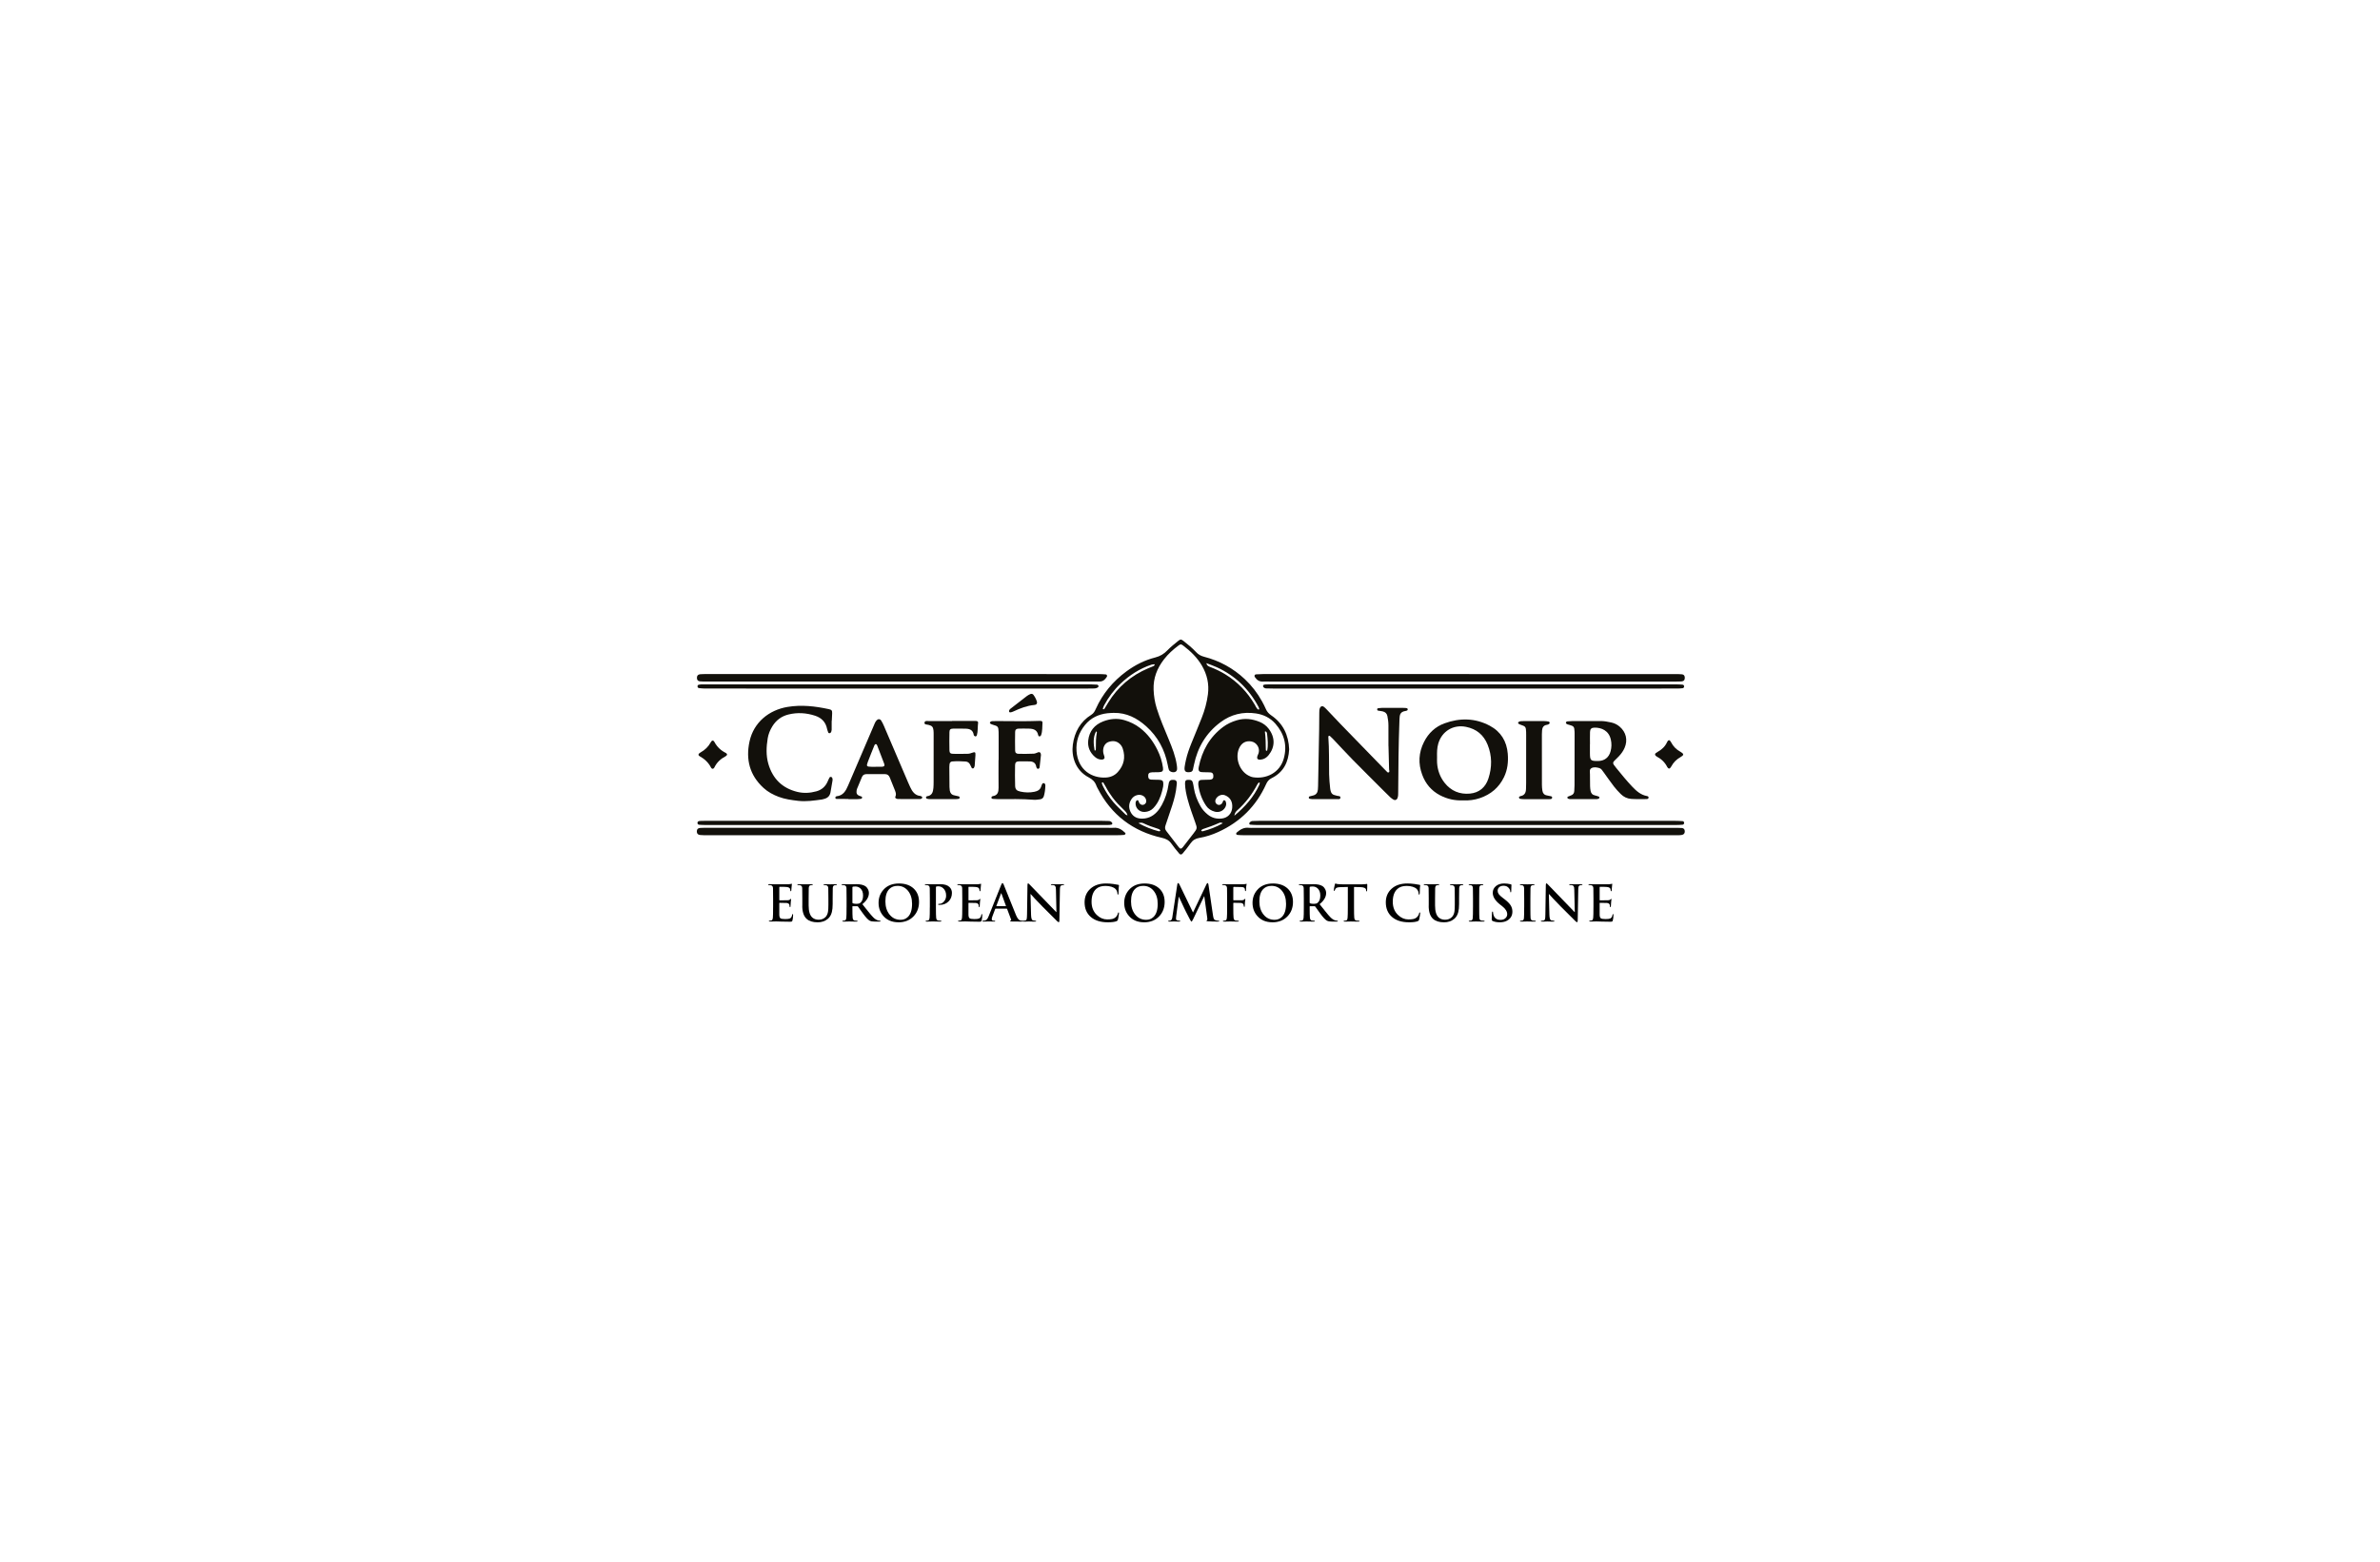 <svg width="291" height="191" viewBox="0 0 291 191" fill="none" xmlns="http://www.w3.org/2000/svg">
<g filter="url(#filter0_d_97_9621)">
<rect width="230.4" height="131" transform="translate(30.4 26)" fill="white"/>
<path d="M157.624 87.643C157.545 89.194 156.935 90.444 155.468 91.165C155.144 91.324 154.956 91.559 154.812 91.882C153.602 94.574 151.64 96.517 148.957 97.741C148.212 98.08 147.439 98.331 146.634 98.467C146.182 98.543 145.84 98.735 145.575 99.122C145.279 99.556 144.936 99.959 144.602 100.367C144.468 100.532 144.31 100.536 144.175 100.373C143.854 99.987 143.525 99.602 143.242 99.188C142.95 98.762 142.567 98.566 142.07 98.455C138.516 97.661 135.883 95.654 134.21 92.406C134.155 92.299 134.093 92.194 134.054 92.083C133.886 91.61 133.582 91.307 133.12 91.068C131.451 90.198 130.987 88.45 131.174 87.066C131.381 85.521 132.08 84.247 133.437 83.406C133.727 83.226 133.859 82.967 133.987 82.681C134.82 80.825 136.084 79.314 137.713 78.112C138.782 77.322 139.959 76.726 141.248 76.401C141.856 76.248 142.329 75.957 142.757 75.508C143.151 75.094 143.612 74.742 144.055 74.377C144.32 74.159 144.423 74.163 144.688 74.369C145.237 74.794 145.772 75.238 146.248 75.746C146.517 76.035 146.827 76.212 147.218 76.312C149.109 76.799 150.778 77.712 152.201 79.05C153.043 79.841 153.745 80.752 154.306 81.764C154.481 82.079 154.643 82.4 154.787 82.729C154.926 83.047 155.136 83.275 155.427 83.474C156.886 84.465 157.554 85.886 157.627 87.646L157.624 87.643ZM136.183 83.175C135.919 83.189 135.656 83.191 135.394 83.222C134.303 83.349 133.369 83.791 132.667 84.651C131.908 85.58 131.537 86.66 131.626 87.855C131.799 90.205 133.543 91.172 135.197 91.085C135.779 91.054 136.281 90.841 136.664 90.42C137.416 89.592 137.636 88.629 137.28 87.553C137.204 87.322 137.077 87.117 136.897 86.953C136.5 86.59 136.029 86.565 135.552 86.729C135.122 86.877 134.876 87.314 134.879 87.817C134.88 88.06 134.953 88.285 135.032 88.513C135.107 88.73 134.982 88.878 134.745 88.889C134.416 88.905 134.13 88.781 133.889 88.574C133.264 88.039 132.962 87.345 133.057 86.534C133.186 85.413 133.82 84.636 134.865 84.226C135.708 83.895 136.58 83.803 137.468 84.061C138.165 84.264 138.807 84.572 139.385 85.017C140.314 85.734 140.994 86.652 141.511 87.694C141.853 88.384 142.093 89.112 142.197 89.879C142.25 90.272 142.139 90.403 141.736 90.426C141.449 90.441 141.162 90.427 140.875 90.441C140.479 90.46 140.359 90.597 140.392 90.976C140.411 91.209 140.513 91.316 140.753 91.337C140.92 91.351 141.089 91.347 141.256 91.351C141.424 91.354 141.591 91.348 141.759 91.361C142.15 91.39 142.247 91.506 142.239 91.913C142.238 92.008 142.233 92.106 142.215 92.198C142.066 92.929 141.855 93.64 141.449 94.275C141.321 94.475 141.17 94.667 141.004 94.836C140.725 95.119 140.369 95.265 139.975 95.289C139.317 95.329 138.805 94.82 138.845 94.184C138.857 94.011 138.964 93.846 139.065 93.853C139.228 93.863 139.212 94.014 139.261 94.112C139.282 94.154 139.302 94.199 139.331 94.236C139.465 94.406 139.654 94.468 139.838 94.405C140.052 94.332 140.182 94.129 140.149 93.9C140.11 93.618 139.962 93.414 139.704 93.29C139.272 93.08 138.686 93.24 138.372 93.684C138.027 94.171 137.967 94.713 138.215 95.251C138.453 95.764 138.876 96.059 139.455 96.1C140.249 96.155 140.91 95.867 141.448 95.296C141.694 95.034 141.893 94.734 142.064 94.416C142.491 93.628 142.756 92.786 142.881 91.901C142.952 91.407 143.143 91.34 143.554 91.371C143.775 91.387 143.894 91.523 143.892 91.752C143.892 91.848 143.872 91.942 143.864 92.038C143.795 92.879 143.585 93.69 143.327 94.49C143.063 95.31 142.787 96.127 142.504 96.941C142.418 97.189 142.432 97.404 142.595 97.614C143.109 98.277 143.613 98.946 144.131 99.605C144.313 99.836 144.443 99.828 144.644 99.574C145.076 99.031 145.5 98.48 145.921 97.928C146.394 97.307 146.399 97.302 146.137 96.562C145.809 95.637 145.469 94.715 145.216 93.766C145.048 93.141 144.913 92.508 144.892 91.858C144.879 91.449 144.993 91.341 145.392 91.365C145.682 91.383 145.779 91.449 145.851 91.725C145.906 91.934 145.94 92.146 145.973 92.359C146.099 93.15 146.384 93.883 146.775 94.577C147.001 94.98 147.308 95.315 147.662 95.605C148.171 96.02 148.764 96.172 149.41 96.091C150.109 96.003 150.593 95.498 150.658 94.811C150.731 94.035 150.419 93.512 149.782 93.252C149.299 93.055 148.757 93.397 148.618 93.808C148.545 94.025 148.625 94.251 148.819 94.368C149.012 94.484 149.247 94.443 149.398 94.259C149.441 94.205 149.472 94.136 149.499 94.071C149.544 93.964 149.567 93.818 149.727 93.868C149.854 93.908 149.881 94.044 149.908 94.16C149.958 94.384 149.896 94.587 149.778 94.777C149.52 95.192 149.023 95.388 148.526 95.254C148.097 95.139 147.731 94.913 147.477 94.542C146.956 93.776 146.648 92.927 146.518 92.011C146.508 91.941 146.51 91.868 146.513 91.796C146.522 91.518 146.622 91.392 146.894 91.373C147.228 91.349 147.564 91.364 147.9 91.345C148.273 91.326 148.397 91.161 148.349 90.779C148.325 90.591 148.222 90.476 148.025 90.457C147.835 90.438 147.642 90.444 147.45 90.437C147.259 90.431 147.067 90.434 146.877 90.415C146.651 90.391 146.539 90.255 146.542 90.03C146.542 89.958 146.549 89.886 146.563 89.816C146.963 87.815 147.895 86.135 149.548 84.897C150.051 84.522 150.614 84.261 151.219 84.082C152.182 83.795 153.111 83.903 154.025 84.282C154.456 84.461 154.819 84.731 155.102 85.096C155.937 86.173 155.903 87.348 155.123 88.331C154.878 88.639 154.564 88.851 154.156 88.892C153.753 88.933 153.624 88.771 153.764 88.399C153.807 88.288 153.864 88.18 153.895 88.066C154.063 87.443 153.632 86.779 152.994 86.669C152.322 86.553 151.79 86.853 151.502 87.51C150.995 88.659 151.514 90.22 152.617 90.824C152.803 90.926 153.011 91.016 153.218 91.048C154.805 91.292 156.475 90.522 156.965 88.763C157.41 87.163 157.028 85.728 155.933 84.489C155.303 83.778 154.488 83.382 153.563 83.244C151.973 83.008 150.514 83.357 149.222 84.324C147.476 85.631 146.431 87.381 145.989 89.506C145.945 89.717 145.906 89.929 145.852 90.137C145.804 90.323 145.665 90.399 145.482 90.42C144.95 90.482 144.774 90.312 144.845 89.774C144.883 89.489 144.943 89.208 145.005 88.927C145.157 88.247 145.389 87.593 145.648 86.948C146.078 85.882 146.524 84.821 146.945 83.753C147.305 82.837 147.563 81.894 147.691 80.912C147.856 79.65 147.59 78.486 146.956 77.398C146.38 76.407 145.569 75.632 144.667 74.946C144.413 74.755 144.341 74.755 144.092 74.939C143.436 75.428 142.829 75.973 142.328 76.619C141.48 77.71 140.994 78.927 141.049 80.342C141.08 81.115 141.197 81.866 141.425 82.601C141.831 83.906 142.381 85.157 142.899 86.42C143.318 87.439 143.73 88.463 143.886 89.564C143.91 89.729 143.929 89.896 143.922 90.062C143.917 90.15 143.872 90.255 143.812 90.316C143.58 90.548 143.009 90.421 142.911 90.116C142.852 89.934 142.816 89.744 142.781 89.557C142.421 87.684 141.562 86.083 140.138 84.812C139.019 83.81 137.74 83.149 136.184 83.177L136.183 83.175ZM147.504 77.095C147.572 77.449 147.835 77.509 148.071 77.603C148.673 77.841 149.254 78.118 149.806 78.457C151.326 79.388 152.521 80.635 153.418 82.17C153.538 82.374 153.618 82.608 153.818 82.757C153.846 82.778 153.902 82.766 153.943 82.759C153.954 82.757 153.971 82.715 153.966 82.698C153.938 82.608 153.914 82.514 153.87 82.432C152.707 80.249 151.02 78.617 148.763 77.589C148.353 77.403 147.924 77.258 147.504 77.095ZM134.927 82.746C134.965 82.722 135.018 82.707 135.041 82.671C135.193 82.429 135.338 82.181 135.487 81.936C136.667 79.993 138.319 78.599 140.407 77.713C140.604 77.629 140.808 77.557 141.004 77.471C141.067 77.444 141.12 77.392 141.173 77.344C141.186 77.333 141.183 77.295 141.174 77.275C141.166 77.256 141.139 77.228 141.124 77.23C141.008 77.244 140.887 77.249 140.777 77.285C139.347 77.761 138.11 78.562 137.021 79.59C136.198 80.366 135.525 81.265 134.996 82.264C134.93 82.388 134.89 82.528 134.842 82.661C134.837 82.677 134.853 82.707 134.868 82.721C134.882 82.735 134.907 82.736 134.928 82.743L134.927 82.746ZM137.86 95.703C137.794 95.394 137.588 95.203 137.387 95.009C136.905 94.544 136.435 94.071 136.035 93.529C135.722 93.105 135.435 92.667 135.193 92.198C135.106 92.029 135.006 91.866 134.903 91.707C134.884 91.677 134.814 91.661 134.777 91.672C134.748 91.682 134.707 91.749 134.717 91.776C134.761 91.911 134.808 92.046 134.873 92.173C135.22 92.858 135.631 93.505 136.129 94.087C136.532 94.557 136.99 94.981 137.432 95.418C137.546 95.53 137.644 95.675 137.863 95.702L137.86 95.703ZM150.923 95.754C152.252 94.636 153.298 93.455 153.976 91.976C154.005 91.913 154.019 91.842 154.035 91.773C154.039 91.755 154.025 91.716 154.014 91.713C153.974 91.703 153.912 91.687 153.894 91.707C153.829 91.775 153.77 91.851 153.726 91.934C153.098 93.124 152.3 94.181 151.295 95.079C151.135 95.222 150.982 95.374 150.924 95.754H150.923ZM149.513 96.671C149.301 96.567 149.177 96.583 149.071 96.63C148.416 96.924 147.745 97.169 147.062 97.39C146.998 97.411 146.945 97.469 146.893 97.516C146.879 97.527 146.877 97.561 146.882 97.582C146.886 97.601 146.903 97.628 146.92 97.632C146.963 97.645 147.014 97.663 147.056 97.653C147.888 97.438 148.688 97.141 149.513 96.671ZM139.192 96.661C140.048 97.123 140.839 97.435 141.672 97.651C141.714 97.662 141.766 97.649 141.811 97.639C141.831 97.635 141.852 97.613 141.86 97.593C141.869 97.573 141.869 97.541 141.857 97.524C141.788 97.416 141.673 97.375 141.56 97.34C140.967 97.155 140.382 96.95 139.82 96.68C139.669 96.609 139.51 96.558 139.193 96.661H139.192ZM154.706 85.433C154.687 85.451 154.654 85.468 154.656 85.48C154.763 86.214 154.754 86.953 154.77 87.693C154.771 87.762 154.795 87.835 154.934 87.798C155.075 87.128 155.001 86.442 154.927 85.758C154.913 85.628 154.875 85.469 154.705 85.433H154.706ZM134.066 85.457C134.042 85.461 134.004 85.457 133.999 85.471C133.623 86.208 133.706 86.98 133.833 87.756C133.835 87.771 133.876 87.795 133.885 87.79C133.918 87.77 133.965 87.746 133.973 87.714C133.99 87.646 133.987 87.573 133.989 87.501C133.992 86.859 133.982 86.217 134.113 85.583C134.121 85.545 134.085 85.499 134.069 85.455L134.066 85.457Z" fill="#12100B"/>
<path d="M169.762 87.219C169.762 86.381 169.759 85.543 169.762 84.705C169.763 84.32 169.71 83.942 169.635 83.566C169.572 83.244 169.367 83.066 169.063 82.994C168.879 82.951 168.686 82.937 168.499 82.901C168.42 82.887 168.385 82.824 168.383 82.745C168.382 82.656 168.447 82.614 168.516 82.604C168.656 82.583 168.8 82.568 168.942 82.566C169.828 82.564 170.714 82.566 171.598 82.566C171.694 82.566 171.789 82.569 171.885 82.579C171.978 82.589 172.088 82.599 172.115 82.709C172.154 82.875 172.018 82.9 171.905 82.931C171.813 82.956 171.716 82.963 171.625 82.992C171.344 83.079 171.185 83.279 171.147 83.562C171.118 83.775 171.112 83.991 171.105 84.205C170.994 87.075 170.976 89.948 170.956 92.819C170.954 93.081 170.969 93.347 170.871 93.599C170.795 93.799 170.594 93.899 170.409 93.8C170.264 93.723 170.125 93.624 170.004 93.512C169.741 93.268 169.49 93.01 169.235 92.757C167.95 91.471 166.655 90.191 165.381 88.894C164.56 88.058 163.769 87.192 162.962 86.341C162.847 86.22 162.725 86.105 162.599 85.995C162.572 85.971 162.502 85.968 162.469 85.987C162.437 86.005 162.41 86.066 162.413 86.105C162.53 87.634 162.483 89.166 162.51 90.698C162.52 91.274 162.58 91.844 162.638 92.416C162.652 92.557 162.685 92.701 162.732 92.834C162.8 93.023 162.93 93.161 163.13 93.217C163.245 93.25 163.363 93.272 163.476 93.312C163.635 93.368 163.921 93.293 163.889 93.568C163.865 93.772 163.62 93.721 163.462 93.723C162.457 93.728 161.453 93.726 160.447 93.723C160.353 93.723 160.256 93.709 160.164 93.688C160.097 93.672 160.028 93.637 160.023 93.548C160.019 93.471 160.053 93.409 160.127 93.386C160.265 93.347 160.405 93.313 160.543 93.281C160.922 93.192 161.101 92.936 161.136 92.564C161.15 92.422 161.157 92.278 161.16 92.135C161.205 89.814 161.25 87.493 161.292 85.173C161.303 84.502 161.3 83.832 161.307 83.162C161.31 82.948 161.305 82.731 161.407 82.53C161.488 82.371 161.682 82.305 161.83 82.409C161.945 82.49 162.052 82.589 162.15 82.692C162.744 83.314 163.33 83.946 163.929 84.566C165.678 86.37 167.431 88.169 169.183 89.972C169.283 90.074 169.382 90.18 169.486 90.279C169.57 90.359 169.653 90.501 169.77 90.46C169.959 90.394 169.845 90.218 169.842 90.088C169.819 89.131 169.794 88.175 169.769 87.217C169.765 87.217 169.762 87.217 169.758 87.217L169.762 87.219Z" fill="#12100B"/>
<path d="M178.438 98.138C169.675 98.138 160.914 98.138 152.151 98.138C151.865 98.138 151.578 98.125 151.292 98.102C151.236 98.098 151.153 98.031 151.14 97.978C151.127 97.928 151.171 97.839 151.218 97.8C151.644 97.431 152.106 97.152 152.709 97.231C152.897 97.255 153.092 97.235 153.283 97.235C170.424 97.235 187.565 97.235 204.707 97.235C205.019 97.235 205.33 97.235 205.64 97.256C205.863 97.27 205.982 97.412 205.997 97.629C206.014 97.878 205.896 98.052 205.656 98.098C205.517 98.125 205.372 98.133 205.228 98.138C204.989 98.145 204.75 98.14 204.51 98.14C195.819 98.14 187.13 98.14 178.439 98.14L178.438 98.138Z" fill="#12100B"/>
<path d="M179.648 78.431C188.032 78.431 196.414 78.431 204.798 78.431C205.085 78.431 205.373 78.434 205.659 78.461C205.88 78.482 205.988 78.628 205.999 78.854C206.012 79.12 205.898 79.294 205.661 79.32C205.425 79.347 205.184 79.347 204.945 79.347C201.855 79.348 198.765 79.347 195.675 79.347C182.19 79.347 168.706 79.347 155.22 79.347C154.957 79.347 154.692 79.33 154.43 79.348C153.966 79.38 153.661 79.145 153.423 78.783C153.335 78.647 153.402 78.478 153.569 78.464C153.854 78.441 154.142 78.43 154.429 78.43C162.692 78.428 170.956 78.43 179.219 78.43C179.362 78.43 179.506 78.43 179.649 78.43L179.648 78.431Z" fill="#12100B"/>
<path d="M111.539 98.138C103.185 98.138 94.83 98.138 86.476 98.138C86.189 98.138 85.9 98.139 85.616 98.112C85.322 98.084 85.185 97.909 85.2 97.633C85.215 97.391 85.344 97.262 85.621 97.245C85.883 97.229 86.148 97.232 86.411 97.232C96.681 97.232 106.95 97.232 117.219 97.232C123.323 97.232 129.428 97.232 135.532 97.232C135.747 97.232 135.964 97.25 136.178 97.229C136.762 97.172 137.182 97.472 137.574 97.842C137.603 97.87 137.631 97.945 137.614 97.967C137.578 98.022 137.517 98.093 137.461 98.097C137.175 98.121 136.889 98.136 136.602 98.136C129.899 98.138 123.197 98.138 116.494 98.138C114.842 98.138 113.191 98.138 111.539 98.138Z" fill="#12100B"/>
<path d="M110.373 78.429C118.37 78.429 126.365 78.429 134.362 78.431C134.647 78.431 134.935 78.45 135.219 78.474C135.336 78.484 135.401 78.657 135.337 78.757C135.122 79.094 134.862 79.357 134.419 79.342C134.228 79.335 134.036 79.344 133.845 79.344C118.021 79.344 102.195 79.344 86.371 79.344C86.107 79.344 85.844 79.344 85.582 79.322C85.329 79.299 85.21 79.142 85.212 78.883C85.212 78.632 85.336 78.478 85.596 78.453C85.858 78.428 86.121 78.429 86.385 78.429C90.693 78.429 95.004 78.429 99.312 78.429C102.999 78.429 106.687 78.429 110.373 78.429Z" fill="#12100B"/>
<path d="M178.9 93.875C177.889 93.92 176.942 93.709 176.054 93.242C175.009 92.691 174.301 91.842 173.895 90.749C173.385 89.379 173.45 88.03 174.118 86.718C174.663 85.646 175.489 84.869 176.61 84.458C178.495 83.768 180.375 83.797 182.166 84.755C183.508 85.473 184.228 86.65 184.352 88.168C184.433 89.158 184.333 90.121 183.89 91.038C183.269 92.319 182.273 93.147 180.941 93.601C180.277 93.826 179.591 93.91 178.9 93.877V93.875ZM175.707 88.564C175.707 88.803 175.695 89.043 175.71 89.281C175.769 90.189 176.068 91.015 176.63 91.729C177.417 92.729 178.487 93.163 179.728 93.047C180.853 92.943 181.63 92.287 181.983 91.21C182.438 89.826 182.441 88.433 181.889 87.066C181.403 85.865 180.522 85.138 179.246 84.883C177.694 84.573 176.303 85.411 175.857 86.929C175.699 87.467 175.696 88.015 175.706 88.565L175.707 88.564Z" fill="#12100B"/>
<path d="M194.007 84.176C194.558 84.176 195.109 84.181 195.659 84.174C196.118 84.167 196.566 84.25 197.009 84.349C197.387 84.433 197.732 84.6 198.03 84.854C198.822 85.529 199.05 86.493 198.639 87.451C198.477 87.83 198.24 88.159 197.961 88.459C197.88 88.546 197.795 88.632 197.709 88.715C197.122 89.288 197.07 89.245 197.626 89.924C198.263 90.701 198.891 91.487 199.588 92.215C200.093 92.741 200.624 93.212 201.373 93.345C201.47 93.362 201.572 93.418 201.572 93.521C201.572 93.668 201.445 93.717 201.321 93.717C200.699 93.717 200.075 93.738 199.455 93.697C198.968 93.665 198.525 93.461 198.175 93.107C197.89 92.819 197.605 92.524 197.359 92.203C196.907 91.615 196.484 91.005 196.049 90.404C195.908 90.209 195.784 89.987 195.538 89.921C195.213 89.833 194.856 89.764 194.562 89.949C194.309 90.108 194.409 90.429 194.404 90.685C194.397 91.164 194.405 91.643 194.417 92.122C194.421 92.312 194.443 92.505 194.475 92.692C194.528 93.003 194.699 93.209 195.027 93.272C195.189 93.303 195.347 93.362 195.503 93.421C195.534 93.433 195.561 93.499 195.558 93.538C195.555 93.579 195.524 93.638 195.49 93.652C195.404 93.687 195.31 93.724 195.218 93.724C194.141 93.728 193.064 93.728 191.987 93.724C191.895 93.724 191.801 93.692 191.714 93.658C191.68 93.644 191.646 93.587 191.642 93.547C191.638 93.507 191.659 93.44 191.688 93.425C191.816 93.365 191.952 93.316 192.087 93.269C192.346 93.18 192.468 92.993 192.484 92.73C192.499 92.49 192.515 92.251 192.516 92.013C192.52 89.905 192.522 87.799 192.525 85.691C192.525 85.619 192.525 85.547 192.52 85.475C192.491 84.866 192.437 84.799 191.856 84.636C191.764 84.611 191.666 84.594 191.584 84.55C191.528 84.521 191.459 84.449 191.459 84.395C191.459 84.294 191.542 84.225 191.643 84.214C191.833 84.194 192.023 84.181 192.215 84.18C192.813 84.176 193.412 84.178 194.01 84.178L194.007 84.176ZM194.407 87.013C194.407 87.013 194.402 87.013 194.399 87.013C194.399 87.371 194.397 87.73 194.399 88.087C194.404 88.996 194.476 89.065 195.373 89.062C196.174 89.059 196.724 88.636 196.928 87.861C197.052 87.392 197.064 86.93 196.956 86.445C196.707 85.329 195.801 84.964 194.947 84.98C194.583 84.987 194.423 85.14 194.41 85.508C194.392 86.009 194.406 86.51 194.406 87.013H194.407Z" fill="#12100B"/>
<path d="M101.688 84.148C101.688 84.507 101.692 84.866 101.687 85.225C101.684 85.368 101.646 85.508 101.543 85.619C101.491 85.674 101.312 85.675 101.285 85.606C101.225 85.452 101.159 85.295 101.126 85.135C100.96 84.3 100.45 83.782 99.657 83.522C98.587 83.173 97.502 83.102 96.403 83.373C95.547 83.584 94.895 84.073 94.432 84.824C94.152 85.278 93.95 85.77 93.866 86.289C93.696 87.334 93.648 88.389 93.949 89.422C94.477 91.228 95.646 92.386 97.481 92.836C98.262 93.027 99.052 92.982 99.824 92.767C100.459 92.591 100.918 92.194 101.187 91.585C101.264 91.411 101.339 91.233 101.433 91.069C101.46 91.022 101.564 90.988 101.62 91.001C101.678 91.014 101.743 91.084 101.764 91.143C101.795 91.231 101.81 91.333 101.796 91.423C101.718 91.919 101.632 92.415 101.54 92.909C101.461 93.329 101.198 93.582 100.792 93.692C100.699 93.717 100.608 93.751 100.515 93.764C99.543 93.896 98.578 94.048 97.588 93.933C96.776 93.838 95.974 93.73 95.205 93.441C94.526 93.186 93.897 92.846 93.359 92.356C91.657 90.804 91.165 88.863 91.644 86.668C92.154 84.326 94.031 82.824 96.293 82.447C98.003 82.162 99.68 82.359 101.35 82.721C101.687 82.794 101.753 82.887 101.747 83.213C101.741 83.524 101.719 83.835 101.703 84.145C101.699 84.145 101.695 84.145 101.691 84.145L101.688 84.148Z" fill="#12100B"/>
<path d="M122.104 88.944C122.104 87.962 122.104 86.981 122.104 86.001C122.104 85.833 122.105 85.666 122.098 85.498C122.071 84.855 122.032 84.807 121.388 84.624C121.118 84.548 120.994 84.451 121.041 84.352C121.114 84.193 121.266 84.19 121.407 84.183C121.622 84.173 121.838 84.177 122.053 84.177C123.727 84.175 125.401 84.227 127.076 84.155C127.146 84.152 127.219 84.155 127.29 84.163C127.4 84.179 127.471 84.265 127.464 84.359C127.425 84.881 127.477 85.415 127.286 85.919C127.264 85.975 127.193 86.026 127.133 86.049C127.06 86.076 127 86.028 126.963 85.957C126.952 85.936 126.939 85.915 126.935 85.892C126.821 85.269 126.373 85.112 125.825 85.104C125.394 85.097 124.964 85.087 124.534 85.101C124.261 85.111 124.124 85.232 124.119 85.498C124.103 86.263 124.103 87.029 124.119 87.793C124.124 88.055 124.264 88.179 124.541 88.183C125.162 88.193 125.784 88.191 126.405 88.164C126.589 88.155 126.766 88.046 126.948 87.989C127.104 87.94 127.233 88.026 127.259 88.188C127.266 88.234 127.281 88.283 127.276 88.33C127.224 88.828 127.17 89.327 127.112 89.825C127.1 89.928 127.024 90.01 126.926 90.017C126.825 90.024 126.763 89.935 126.725 89.842C126.717 89.82 126.705 89.797 126.703 89.775C126.629 89.273 126.305 89.106 125.839 89.11C125.432 89.114 125.026 89.09 124.62 89.103C124.258 89.114 124.12 89.228 124.113 89.569C124.096 90.406 124.091 91.245 124.119 92.081C124.134 92.544 124.31 92.701 124.769 92.802C125.337 92.927 125.9 92.942 126.477 92.825C126.891 92.74 127.191 92.568 127.315 92.149C127.329 92.102 127.345 92.057 127.363 92.013C127.418 91.883 127.467 91.722 127.653 91.775C127.78 91.812 127.818 91.953 127.815 92.071C127.804 92.502 127.752 92.929 127.635 93.344C127.57 93.571 127.411 93.715 127.176 93.744C126.915 93.776 126.65 93.823 126.391 93.802C124.934 93.686 123.475 93.72 122.016 93.723C121.802 93.723 121.587 93.71 121.373 93.692C121.304 93.686 121.236 93.644 121.224 93.561C121.211 93.485 121.235 93.423 121.31 93.388C121.331 93.378 121.352 93.361 121.374 93.358C121.994 93.272 122.099 92.847 122.094 92.315C122.081 91.19 122.09 90.066 122.09 88.941C122.095 88.941 122.099 88.941 122.105 88.941L122.104 88.944Z" fill="#12100B"/>
<path d="M103.738 93.703C103.259 93.703 102.782 93.706 102.303 93.701C102.196 93.701 102.121 93.619 102.135 93.515C102.142 93.461 102.22 93.379 102.27 93.374C103.097 93.301 103.419 92.708 103.704 92.04C104.733 89.617 105.778 87.199 106.816 84.779C106.92 84.537 107.002 84.284 107.185 84.086C107.352 83.903 107.6 83.9 107.735 84.107C107.865 84.307 107.972 84.524 108.065 84.742C108.972 86.854 109.873 88.968 110.777 91.082C110.946 91.477 111.111 91.877 111.295 92.266C111.548 92.801 111.867 93.274 112.534 93.336C112.579 93.34 112.624 93.365 112.668 93.385C112.741 93.419 112.775 93.481 112.755 93.555C112.744 93.596 112.71 93.644 112.674 93.662C112.61 93.692 112.538 93.716 112.469 93.717C111.584 93.717 110.698 93.715 109.812 93.709C109.742 93.709 109.669 93.689 109.604 93.662C109.512 93.624 109.419 93.544 109.467 93.446C109.636 93.095 109.48 92.794 109.356 92.484C109.169 92.018 108.98 91.552 108.794 91.084C108.686 90.811 108.496 90.662 108.193 90.663C107.451 90.666 106.709 90.663 105.967 90.663C105.706 90.663 105.499 90.755 105.392 91.01C105.189 91.495 104.984 91.981 104.787 92.468C104.752 92.556 104.739 92.654 104.729 92.749C104.698 93.046 104.778 93.187 105.056 93.311C105.142 93.349 105.239 93.364 105.326 93.402C105.398 93.433 105.432 93.501 105.399 93.577C105.382 93.618 105.346 93.672 105.312 93.678C105.147 93.703 104.981 93.723 104.815 93.726C104.456 93.733 104.097 93.727 103.738 93.727C103.738 93.72 103.738 93.712 103.738 93.705V93.703ZM107.059 89.769C107.059 89.769 107.059 89.766 107.059 89.763C107.321 89.763 107.582 89.772 107.844 89.761C108.113 89.749 108.2 89.64 108.11 89.397C107.838 88.662 107.551 87.933 107.268 87.201C107.234 87.113 107.197 87.005 107.089 86.999C106.981 86.992 106.933 87.094 106.897 87.181C106.633 87.843 106.36 88.502 106.109 89.169C105.908 89.704 105.955 89.759 106.56 89.769C106.726 89.772 106.892 89.769 107.058 89.769H107.059Z" fill="#12100B"/>
<path d="M116.399 84.16C117.333 84.16 118.267 84.16 119.2 84.16C119.272 84.16 119.344 84.16 119.414 84.173C119.521 84.191 119.603 84.277 119.592 84.367C119.528 84.888 119.58 85.42 119.438 85.931C119.423 85.986 119.341 86.05 119.283 86.055C119.227 86.062 119.156 86.009 119.106 85.967C119.073 85.939 119.058 85.884 119.051 85.837C118.966 85.312 118.607 85.127 118.13 85.112C117.603 85.097 117.077 85.091 116.55 85.101C116.214 85.108 116.092 85.21 116.087 85.52C116.071 86.262 116.071 87.004 116.087 87.746C116.094 88.069 116.206 88.177 116.533 88.184C117.156 88.197 117.778 88.19 118.4 88.176C118.538 88.173 118.678 88.115 118.811 88.069C119.224 87.924 119.286 87.958 119.266 88.359C119.244 88.79 119.213 89.219 119.173 89.647C119.165 89.738 119.111 89.826 119.071 89.911C119.035 89.983 118.858 89.99 118.819 89.918C118.74 89.77 118.676 89.615 118.596 89.469C118.485 89.269 118.312 89.143 118.079 89.126C117.53 89.084 116.98 89.069 116.43 89.117C116.242 89.132 116.128 89.252 116.099 89.439C116.083 89.557 116.073 89.677 116.074 89.797C116.078 90.611 116.083 91.426 116.092 92.24C116.094 92.383 116.107 92.527 116.129 92.668C116.181 92.981 116.347 93.192 116.674 93.257C116.861 93.294 117.047 93.338 117.233 93.386C117.309 93.406 117.341 93.472 117.337 93.549C117.333 93.635 117.267 93.679 117.198 93.689C117.057 93.71 116.913 93.725 116.771 93.725C115.766 93.728 114.76 93.728 113.754 93.724C113.611 93.724 113.466 93.707 113.33 93.673C113.279 93.661 113.235 93.576 113.211 93.516C113.202 93.49 113.252 93.438 113.28 93.403C113.295 93.386 113.32 93.372 113.342 93.369C113.959 93.3 114.086 92.851 114.128 92.344C114.148 92.106 114.151 91.865 114.152 91.626C114.155 89.709 114.155 87.793 114.155 85.878C114.155 85.686 114.156 85.494 114.135 85.303C114.089 84.904 113.955 84.756 113.58 84.656C113.558 84.65 113.532 84.65 113.51 84.643C113.324 84.582 112.993 84.642 113.041 84.353C113.082 84.105 113.396 84.178 113.6 84.177C114.534 84.17 115.467 84.174 116.402 84.174C116.402 84.168 116.402 84.163 116.402 84.159L116.399 84.16Z" fill="#12100B"/>
<path d="M179.275 96.888C170.723 96.888 162.172 96.888 153.622 96.886C153.36 96.886 153.097 96.865 152.836 96.844C152.75 96.837 152.719 96.679 152.776 96.608C152.869 96.486 152.99 96.41 153.138 96.4C153.4 96.385 153.664 96.378 153.928 96.378C160.18 96.378 166.432 96.378 172.682 96.378C183.413 96.378 194.143 96.378 204.874 96.379C205.16 96.379 205.447 96.395 205.733 96.416C205.833 96.423 205.906 96.498 205.916 96.605C205.93 96.748 205.843 96.841 205.716 96.853C205.43 96.878 205.143 96.888 204.856 96.888C197.982 96.889 191.107 96.888 184.233 96.888C182.58 96.888 180.928 96.888 179.275 96.888Z" fill="#12100B"/>
<path d="M180.151 79.691C188.386 79.691 196.621 79.691 204.855 79.691C205.143 79.691 205.43 79.7 205.714 79.723C205.842 79.735 205.931 79.826 205.913 79.97C205.9 80.074 205.828 80.15 205.727 80.16C205.514 80.183 205.299 80.199 205.085 80.199C203.72 80.202 202.356 80.201 200.991 80.201C185.887 80.201 170.782 80.201 155.677 80.201C155.39 80.201 155.103 80.197 154.815 80.184C154.668 80.178 154.539 80.122 154.454 79.987C154.406 79.912 154.438 79.763 154.518 79.743C154.61 79.721 154.706 79.7 154.799 79.697C155.038 79.69 155.277 79.691 155.517 79.691C163.727 79.691 171.938 79.691 180.149 79.691H180.151Z" fill="#12100B"/>
<path d="M110.707 96.888C102.588 96.888 94.469 96.888 86.35 96.888C86.062 96.888 85.775 96.881 85.489 96.858C85.361 96.848 85.269 96.757 85.278 96.616C85.286 96.474 85.391 96.415 85.519 96.399C85.613 96.388 85.71 96.382 85.805 96.381C85.972 96.378 86.14 96.378 86.307 96.378C90.236 96.378 94.163 96.378 98.092 96.378C110.307 96.378 122.521 96.378 134.736 96.378C135.023 96.378 135.311 96.384 135.598 96.398C135.747 96.405 135.87 96.478 135.967 96.595C136.026 96.665 136.002 96.819 135.92 96.837C135.829 96.858 135.735 96.879 135.64 96.883C135.401 96.891 135.161 96.889 134.922 96.889C126.851 96.889 118.78 96.889 110.708 96.889L110.707 96.888Z" fill="#12100B"/>
<path d="M109.865 79.69C117.696 79.69 125.526 79.69 133.356 79.69C133.62 79.69 133.883 79.701 134.144 79.722C134.2 79.727 134.275 79.786 134.3 79.839C134.346 79.939 134.286 80.036 134.203 80.082C134.101 80.136 133.982 80.18 133.868 80.187C133.582 80.204 133.293 80.2 133.006 80.2C119.116 80.2 105.228 80.2 91.339 80.2C89.615 80.2 87.89 80.201 86.167 80.197C85.929 80.197 85.691 80.172 85.454 80.144C85.351 80.131 85.289 80.036 85.285 79.938C85.281 79.839 85.333 79.752 85.443 79.73C85.536 79.711 85.632 79.696 85.726 79.693C85.965 79.687 86.205 79.689 86.444 79.689C94.251 79.689 102.057 79.689 109.864 79.689L109.865 79.69Z" fill="#12100B"/>
<path d="M187.696 93.729C187.241 93.729 186.786 93.733 186.333 93.728C186.167 93.726 185.998 93.712 185.836 93.681C185.785 93.671 185.739 93.585 185.715 93.525C185.705 93.499 185.753 93.442 185.786 93.413C185.822 93.384 185.868 93.36 185.915 93.353C186.41 93.267 186.574 92.929 186.583 92.474C186.589 92.235 186.599 91.996 186.599 91.756C186.602 89.793 186.602 87.832 186.602 85.869C186.602 85.749 186.602 85.629 186.598 85.51C186.572 84.876 186.53 84.827 185.898 84.617C185.809 84.588 185.719 84.545 185.651 84.483C185.598 84.435 185.61 84.335 185.67 84.295C185.744 84.243 185.84 84.199 185.929 84.193C186.167 84.176 186.406 84.179 186.645 84.179C187.364 84.178 188.08 84.174 188.798 84.179C188.989 84.18 189.179 84.203 189.364 84.24C189.415 84.249 189.481 84.34 189.483 84.396C189.483 84.45 189.424 84.525 189.37 84.556C189.29 84.603 189.193 84.63 189.1 84.645C188.728 84.706 188.583 84.958 188.548 85.297C188.531 85.463 188.525 85.631 188.525 85.798C188.525 87.857 188.525 89.914 188.529 91.973C188.529 92.211 188.552 92.452 188.587 92.687C188.634 92.999 188.804 93.212 189.135 93.267C189.253 93.287 189.37 93.311 189.486 93.342C189.615 93.374 189.812 93.36 189.774 93.566C189.742 93.744 189.556 93.723 189.421 93.726C188.846 93.733 188.273 93.729 187.699 93.729V93.732L187.696 93.729Z" fill="#12100B"/>
<path d="M88.895 88.288C88.885 88.31 88.882 88.337 88.867 88.353C88.816 88.402 88.767 88.458 88.706 88.49C88.118 88.797 87.652 89.22 87.356 89.828C87.24 90.066 87.043 90.072 86.926 89.845C86.608 89.224 86.117 88.792 85.52 88.458C85.363 88.371 85.37 88.219 85.511 88.11C85.568 88.067 85.628 88.026 85.69 87.991C86.201 87.702 86.608 87.316 86.89 86.791C87.045 86.501 87.219 86.488 87.36 86.75C87.677 87.341 88.137 87.771 88.732 88.069C88.843 88.126 88.906 88.231 88.898 88.288H88.895Z" fill="#12100B"/>
<path d="M205.805 88.268C205.785 88.31 205.777 88.365 205.746 88.39C205.654 88.465 205.557 88.538 205.454 88.596C204.985 88.862 204.616 89.225 204.36 89.703C204.315 89.786 204.26 89.866 204.193 89.932C204.114 90.01 204.021 89.998 203.945 89.915C203.912 89.88 203.877 89.845 203.857 89.803C203.57 89.224 203.125 88.806 202.558 88.51C202.515 88.489 202.482 88.454 202.445 88.423C202.345 88.341 202.332 88.189 202.428 88.114C202.523 88.041 202.621 87.974 202.725 87.916C203.218 87.638 203.605 87.261 203.84 86.74C203.86 86.696 203.887 86.657 203.914 86.617C203.997 86.495 204.125 86.484 204.207 86.595C204.249 86.653 204.292 86.71 204.325 86.774C204.581 87.282 204.967 87.659 205.463 87.933C205.565 87.989 205.661 88.065 205.75 88.141C205.781 88.168 205.786 88.225 205.805 88.269V88.268Z" fill="#12100B"/>
<path d="M126.795 81.86C126.804 82.033 126.747 82.109 126.661 82.154C126.6 82.187 126.526 82.202 126.456 82.209C125.566 82.297 124.748 82.609 123.948 82.985C123.603 83.147 123.405 83.154 123.382 83.022C123.343 82.787 123.533 82.685 123.673 82.574C124.287 82.085 124.908 81.607 125.534 81.131C125.665 81.031 125.814 80.949 125.964 80.883C126.104 80.821 126.256 80.838 126.353 80.966C126.569 81.253 126.725 81.572 126.795 81.86Z" fill="#12100B"/>
<path d="M94.527 106.944V105.878C94.527 105.156 94.522 104.728 94.514 104.595C94.501 104.401 94.415 104.287 94.253 104.25C94.197 104.237 94.118 104.232 94.017 104.232C93.948 104.232 93.914 104.214 93.914 104.177C93.914 104.14 93.958 104.122 94.048 104.122C94.169 104.122 94.334 104.125 94.541 104.13C94.749 104.136 94.874 104.139 94.919 104.139C95.876 104.139 96.381 104.138 96.433 104.133C96.539 104.125 96.625 104.114 96.694 104.097C96.763 104.081 96.795 104.073 96.791 104.073C96.815 104.073 96.827 104.091 96.827 104.128C96.827 104.132 96.822 104.169 96.809 104.236C96.796 104.316 96.788 104.412 96.782 104.521C96.777 104.629 96.766 104.763 96.749 104.92C96.74 104.965 96.72 104.987 96.688 104.987C96.66 104.987 96.643 104.964 96.636 104.92C96.63 104.877 96.625 104.833 96.62 104.794C96.616 104.753 96.608 104.718 96.597 104.685C96.547 104.568 96.412 104.495 96.19 104.467C96.052 104.452 95.764 104.443 95.326 104.443C95.298 104.443 95.284 104.463 95.284 104.504V106.036C95.284 106.081 95.298 106.102 95.326 106.102C95.881 106.102 96.207 106.098 96.299 106.089C96.368 106.085 96.421 106.079 96.457 106.071C96.518 106.055 96.563 106.03 96.591 105.998C96.64 105.946 96.672 105.919 96.688 105.919C96.716 105.919 96.73 105.934 96.73 105.967C96.73 105.971 96.725 106.012 96.712 106.088C96.699 106.181 96.689 106.288 96.681 106.409C96.664 106.638 96.657 106.773 96.657 106.814C96.657 106.89 96.639 106.93 96.602 106.93C96.566 106.93 96.547 106.909 96.547 106.866C96.547 106.824 96.539 106.754 96.523 106.658C96.491 106.521 96.377 106.443 96.183 106.421C96.069 106.409 95.781 106.403 95.319 106.403C95.295 106.403 95.283 106.423 95.283 106.464V107.88C95.291 108.094 95.339 108.232 95.425 108.294C95.512 108.358 95.708 108.389 96.012 108.389C96.288 108.389 96.478 108.365 96.584 108.315C96.726 108.251 96.816 108.101 96.857 107.868C96.87 107.807 96.891 107.776 96.923 107.776C96.956 107.776 96.971 107.813 96.971 107.884C96.971 108.131 96.944 108.355 96.892 108.556C96.873 108.629 96.844 108.673 96.808 108.69C96.771 108.707 96.691 108.714 96.566 108.714C96.215 108.714 95.866 108.708 95.518 108.696C95.17 108.683 94.96 108.677 94.888 108.677C94.852 108.677 94.738 108.68 94.546 108.686C94.355 108.691 94.214 108.694 94.125 108.694C94.045 108.694 94.004 108.674 94.004 108.634C94.004 108.605 94.048 108.587 94.138 108.579C94.198 108.57 94.259 108.565 94.32 108.56C94.412 108.541 94.47 108.429 94.496 108.227C94.515 108.069 94.525 107.639 94.525 106.937L94.527 106.944Z" fill="black"/>
<path d="M98.099 106.763V105.878C98.099 105.156 98.095 104.728 98.086 104.596C98.074 104.401 97.988 104.287 97.826 104.251C97.77 104.238 97.691 104.232 97.589 104.232C97.52 104.232 97.487 104.214 97.487 104.177C97.487 104.141 97.53 104.123 97.62 104.123C97.737 104.123 97.902 104.125 98.113 104.131C98.324 104.137 98.455 104.139 98.503 104.139C98.547 104.139 98.664 104.137 98.851 104.131C99.038 104.125 99.171 104.123 99.248 104.123C99.337 104.123 99.382 104.141 99.382 104.177C99.382 104.214 99.35 104.232 99.285 104.232C99.237 104.232 99.178 104.238 99.109 104.251C98.972 104.275 98.897 104.39 98.885 104.596C98.876 104.729 98.872 105.158 98.872 105.881V106.73C98.872 107.465 99.03 107.962 99.344 108.222C99.545 108.388 99.797 108.471 100.1 108.471C100.439 108.471 100.718 108.362 100.935 108.143C101.084 107.993 101.186 107.779 101.238 107.501C101.27 107.315 101.286 107.027 101.286 106.64V105.883C101.286 105.159 101.281 104.731 101.273 104.597C101.26 104.403 101.174 104.287 101.012 104.252C100.956 104.239 100.883 104.234 100.794 104.234C100.725 104.234 100.691 104.215 100.691 104.179C100.691 104.142 100.734 104.124 100.818 104.124C100.996 104.124 101.228 104.13 101.514 104.142C101.526 104.142 101.621 104.139 101.798 104.134C101.976 104.128 102.111 104.125 102.204 104.125C102.288 104.125 102.33 104.144 102.33 104.18C102.33 104.217 102.294 104.235 102.222 104.235C102.174 104.235 102.115 104.241 102.046 104.254C101.909 104.277 101.835 104.393 101.822 104.598C101.814 104.732 101.809 105.159 101.809 105.881V106.529C101.809 106.94 101.777 107.274 101.712 107.527C101.624 107.878 101.464 108.153 101.234 108.351C100.894 108.641 100.475 108.786 99.975 108.786C99.385 108.786 98.937 108.647 98.631 108.368C98.272 108.046 98.092 107.51 98.092 106.764L98.099 106.763Z" fill="black"/>
<path d="M103.51 106.944V105.878C103.51 105.156 103.506 104.728 103.497 104.596C103.484 104.401 103.399 104.287 103.237 104.251C103.18 104.238 103.101 104.232 103 104.232C102.931 104.232 102.897 104.214 102.897 104.177C102.897 104.141 102.941 104.123 103.031 104.123C103.156 104.123 103.32 104.125 103.521 104.131C103.722 104.137 103.836 104.139 103.86 104.139C103.929 104.139 104.073 104.137 104.293 104.131C104.512 104.125 104.653 104.123 104.714 104.123C105.202 104.123 105.573 104.21 105.827 104.383C105.929 104.452 106.018 104.555 106.094 104.691C106.191 104.853 106.239 105.027 106.239 105.212C106.239 105.684 105.973 106.136 105.439 106.568C105.878 107.126 106.12 107.427 106.165 107.477C106.399 107.771 106.595 107.999 106.753 108.161C106.975 108.391 107.2 108.529 107.43 108.572C107.478 108.576 107.524 108.581 107.569 108.585C107.638 108.593 107.672 108.612 107.672 108.64C107.672 108.681 107.634 108.7 107.557 108.7H106.982C106.692 108.7 106.475 108.662 106.334 108.585C106.137 108.479 105.86 108.184 105.505 107.695C105.332 107.449 105.132 107.17 104.905 106.86C104.881 106.832 104.845 106.818 104.797 106.818H104.27C104.238 106.818 104.222 106.833 104.222 106.866V106.95C104.222 107.632 104.232 108.061 104.252 108.237C104.276 108.441 104.355 108.551 104.488 108.568C104.609 108.583 104.708 108.592 104.785 108.592C104.833 108.592 104.859 108.607 104.859 108.64C104.859 108.681 104.818 108.7 104.738 108.7C104.601 108.7 104.419 108.697 104.195 108.692C103.972 108.686 103.856 108.683 103.848 108.683C103.82 108.683 103.713 108.686 103.527 108.692C103.341 108.697 103.201 108.7 103.108 108.7C103.028 108.7 102.987 108.681 102.987 108.64C102.987 108.612 103.031 108.593 103.121 108.585C103.182 108.576 103.242 108.571 103.303 108.567C103.396 108.547 103.453 108.436 103.479 108.233C103.498 108.075 103.508 107.646 103.508 106.943L103.51 106.944ZM104.224 104.517V106.357C104.224 106.418 104.242 106.454 104.279 106.466C104.391 106.506 104.545 106.526 104.739 106.526C104.933 106.526 105.076 106.492 105.168 106.423C105.406 106.25 105.526 105.947 105.526 105.515C105.526 105.132 105.418 104.839 105.199 104.638C105.026 104.484 104.826 104.408 104.6 104.408C104.405 104.408 104.291 104.421 104.255 104.445C104.235 104.458 104.225 104.482 104.225 104.518L104.224 104.517Z" fill="black"/>
<path d="M109.861 108.783C109.063 108.783 108.439 108.521 107.991 107.996C107.612 107.557 107.422 107.027 107.422 106.411C107.422 105.794 107.612 105.277 107.991 104.836C108.447 104.304 109.091 104.038 109.922 104.038C110.672 104.038 111.268 104.242 111.707 104.649C112.146 105.058 112.367 105.608 112.367 106.302C112.367 106.997 112.141 107.601 111.69 108.064C111.225 108.544 110.617 108.785 109.862 108.785L109.861 108.783ZM110.114 108.482C110.454 108.482 110.74 108.375 110.973 108.161C111.337 107.834 111.518 107.289 111.518 106.526C111.518 105.864 111.347 105.328 111.004 104.915C110.673 104.524 110.254 104.328 109.745 104.328C109.33 104.328 108.995 104.455 108.74 104.71C108.418 105.032 108.256 105.538 108.256 106.223C108.256 106.874 108.422 107.406 108.753 107.822C109.096 108.261 109.55 108.482 110.114 108.482Z" fill="black"/>
<path d="M113.692 106.944V105.878C113.692 105.156 113.688 104.728 113.68 104.596C113.667 104.401 113.581 104.287 113.419 104.251C113.363 104.238 113.284 104.232 113.183 104.232C113.114 104.232 113.08 104.214 113.08 104.177C113.08 104.141 113.123 104.123 113.214 104.123C113.335 104.123 113.499 104.125 113.706 104.131C113.915 104.137 114.04 104.139 114.085 104.139C114.165 104.139 114.308 104.137 114.512 104.131C114.716 104.125 114.867 104.123 114.962 104.123C115.471 104.123 115.847 104.238 116.089 104.468C116.29 104.658 116.392 104.897 116.392 105.188C116.392 105.617 116.251 105.967 115.971 106.242C115.69 106.516 115.334 106.653 114.902 106.653C114.837 106.653 114.795 106.652 114.775 106.647C114.727 106.639 114.702 106.621 114.702 106.592C114.702 106.549 114.758 106.526 114.871 106.526C115.061 106.526 115.238 106.437 115.403 106.26C115.589 106.059 115.682 105.814 115.682 105.528C115.682 105.136 115.562 104.834 115.324 104.62C115.151 104.462 114.948 104.383 114.719 104.383C114.606 104.383 114.53 104.39 114.492 104.404C114.454 104.418 114.434 104.458 114.434 104.522V106.944C114.434 107.63 114.444 108.062 114.464 108.24C114.488 108.438 114.567 108.547 114.701 108.567C114.817 108.582 114.92 108.59 115.009 108.59C115.074 108.59 115.106 108.606 115.106 108.638C115.106 108.679 115.068 108.699 114.991 108.699C114.837 108.699 114.65 108.696 114.43 108.69C114.211 108.685 114.084 108.682 114.051 108.682C114.015 108.682 113.901 108.685 113.709 108.69C113.518 108.696 113.377 108.699 113.288 108.699C113.208 108.699 113.167 108.679 113.167 108.638C113.167 108.61 113.211 108.592 113.301 108.583C113.361 108.575 113.422 108.569 113.483 108.565C113.575 108.545 113.633 108.434 113.659 108.231C113.678 108.074 113.688 107.644 113.688 106.942L113.692 106.944Z" fill="black"/>
<path d="M117.657 106.944V105.878C117.657 105.156 117.653 104.728 117.645 104.595C117.632 104.401 117.546 104.287 117.384 104.25C117.328 104.237 117.249 104.232 117.147 104.232C117.078 104.232 117.045 104.214 117.045 104.177C117.045 104.14 117.088 104.122 117.178 104.122C117.3 104.122 117.464 104.125 117.671 104.13C117.88 104.136 118.005 104.139 118.05 104.139C119.006 104.139 119.512 104.138 119.564 104.133C119.669 104.125 119.755 104.114 119.824 104.097C119.893 104.081 119.926 104.073 119.921 104.073C119.945 104.073 119.958 104.091 119.958 104.128C119.958 104.132 119.952 104.169 119.94 104.236C119.927 104.316 119.919 104.412 119.913 104.521C119.907 104.629 119.896 104.763 119.879 104.92C119.871 104.965 119.851 104.987 119.819 104.987C119.79 104.987 119.774 104.964 119.767 104.92C119.761 104.877 119.755 104.833 119.751 104.794C119.747 104.753 119.738 104.718 119.727 104.685C119.678 104.568 119.543 104.495 119.32 104.467C119.182 104.452 118.895 104.443 118.457 104.443C118.429 104.443 118.415 104.463 118.415 104.504V106.036C118.415 106.081 118.429 106.102 118.457 106.102C119.012 106.102 119.337 106.098 119.43 106.089C119.499 106.085 119.551 106.079 119.588 106.071C119.648 106.055 119.693 106.03 119.721 105.998C119.771 105.946 119.803 105.919 119.819 105.919C119.847 105.919 119.861 105.934 119.861 105.967C119.861 105.971 119.855 106.012 119.843 106.088C119.83 106.181 119.82 106.288 119.812 106.409C119.795 106.638 119.788 106.773 119.788 106.814C119.788 106.89 119.769 106.93 119.733 106.93C119.696 106.93 119.678 106.909 119.678 106.866C119.678 106.824 119.669 106.754 119.654 106.658C119.622 106.521 119.507 106.443 119.313 106.421C119.199 106.409 118.912 106.403 118.45 106.403C118.426 106.403 118.413 106.423 118.413 106.464V107.88C118.422 108.094 118.47 108.232 118.556 108.294C118.643 108.358 118.839 108.389 119.143 108.389C119.419 108.389 119.609 108.365 119.714 108.315C119.857 108.251 119.947 108.101 119.988 107.868C120 107.807 120.021 107.776 120.054 107.776C120.086 107.776 120.102 107.813 120.102 107.884C120.102 108.131 120.075 108.355 120.023 108.556C120.003 108.629 119.975 108.673 119.938 108.69C119.902 108.707 119.821 108.714 119.696 108.714C119.346 108.714 118.996 108.708 118.649 108.696C118.301 108.683 118.091 108.677 118.019 108.677C117.982 108.677 117.868 108.68 117.677 108.686C117.485 108.691 117.345 108.694 117.256 108.694C117.176 108.694 117.135 108.674 117.135 108.634C117.135 108.605 117.178 108.587 117.269 108.579C117.329 108.57 117.39 108.565 117.45 108.56C117.543 108.541 117.601 108.429 117.626 108.227C117.646 108.069 117.656 107.639 117.656 106.937L117.657 106.944Z" fill="black"/>
<path d="M123.082 107.119H121.732C121.708 107.119 121.69 107.134 121.677 107.166L121.35 108.032C121.29 108.194 121.259 108.317 121.259 108.401C121.259 108.527 121.339 108.589 121.501 108.589H121.592C121.653 108.589 121.684 108.604 121.684 108.636C121.684 108.677 121.65 108.697 121.581 108.697C121.516 108.697 121.408 108.694 121.257 108.689C121.107 108.683 121 108.68 120.939 108.68C120.588 108.693 120.35 108.698 120.225 108.698C120.149 108.698 120.11 108.679 120.11 108.638C120.11 108.605 120.134 108.59 120.183 108.59C120.248 108.59 120.31 108.586 120.37 108.577C120.5 108.562 120.604 108.504 120.686 108.408C120.75 108.332 120.816 108.207 120.885 108.032L122.405 104.23C122.47 104.069 122.526 103.988 122.574 103.988C122.617 103.988 122.668 104.053 122.724 104.183C123.096 105.119 123.596 106.36 124.226 107.906C124.394 108.306 124.572 108.525 124.758 108.566C124.831 108.582 124.915 108.59 125.013 108.59C125.065 108.59 125.091 108.605 125.091 108.638C125.091 108.662 125.072 108.679 125.031 108.686C124.99 108.694 124.918 108.698 124.813 108.698C124.313 108.698 123.931 108.694 123.668 108.686C123.547 108.681 123.486 108.666 123.486 108.638C123.486 108.605 123.514 108.587 123.571 108.583C123.636 108.563 123.654 108.517 123.626 108.444L123.141 107.161C123.129 107.133 123.109 107.119 123.081 107.119H123.082ZM121.853 106.816H122.967C122.995 106.816 123.005 106.803 122.996 106.779L122.451 105.284C122.443 105.247 122.433 105.229 122.42 105.229C122.405 105.229 122.392 105.247 122.384 105.284L121.826 106.774C121.818 106.802 121.826 106.816 121.85 106.816H121.853Z" fill="black"/>
<path d="M126 105.334L126.066 107.877C126.079 108.281 126.149 108.505 126.277 108.549C126.29 108.553 126.369 108.563 126.514 108.58C126.635 108.595 126.695 108.617 126.695 108.641C126.695 108.681 126.649 108.701 126.556 108.701C126.402 108.701 126.243 108.698 126.077 108.693C125.911 108.687 125.821 108.684 125.805 108.684C125.81 108.684 125.732 108.687 125.576 108.693C125.418 108.698 125.277 108.701 125.152 108.701C125.063 108.701 125.018 108.681 125.018 108.641C125.018 108.612 125.07 108.594 125.176 108.586C125.249 108.577 125.32 108.57 125.387 108.562C125.463 108.538 125.514 108.473 125.538 108.367C125.558 108.274 125.57 108.089 125.575 107.81L125.629 104.226C125.634 104.089 125.659 104.021 125.708 104.021C125.741 104.021 125.815 104.082 125.932 104.208C126.263 104.563 126.888 105.21 127.809 106.151C128.22 106.579 128.665 107.039 129.141 107.531H129.171L129.11 104.813C129.106 104.664 129.098 104.561 129.086 104.505C129.054 104.384 128.993 104.305 128.905 104.268C128.844 104.244 128.737 104.232 128.584 104.232C128.519 104.232 128.486 104.213 128.486 104.177C128.486 104.14 128.539 104.122 128.644 104.122C128.765 104.122 128.91 104.125 129.081 104.13C129.25 104.136 129.35 104.139 129.378 104.139C129.382 104.139 129.452 104.136 129.589 104.13C129.726 104.125 129.854 104.122 129.971 104.122C130.064 104.122 130.11 104.14 130.11 104.177C130.11 104.213 130.073 104.232 130.002 104.232C129.8 104.232 129.676 104.298 129.633 104.432C129.613 104.505 129.6 104.615 129.596 104.764L129.53 108.584C129.526 108.709 129.5 108.771 129.451 108.771C129.406 108.771 129.338 108.726 129.245 108.638C128.858 108.255 128.263 107.66 127.46 106.858C127.185 106.587 126.877 106.266 126.533 105.895C126.36 105.705 126.188 105.517 126.019 105.331H126.001L126 105.334Z" fill="black"/>
<path d="M135.438 108.783C134.558 108.783 133.866 108.565 133.365 108.127C132.862 107.689 132.612 107.094 132.612 106.339C132.612 105.664 132.847 105.112 133.319 104.683C133.79 104.254 134.431 104.038 135.241 104.038C135.52 104.038 135.814 104.058 136.121 104.099C136.263 104.127 136.464 104.161 136.728 104.201C136.788 104.206 136.819 104.23 136.819 104.275C136.819 104.287 136.814 104.321 136.804 104.377C136.794 104.451 136.785 104.527 136.781 104.607C136.776 104.784 136.769 105.003 136.759 105.26C136.75 105.353 136.726 105.4 136.685 105.4C136.645 105.4 136.625 105.356 136.625 105.266C136.621 105.056 136.542 104.87 136.388 104.708C136.283 104.6 136.124 104.511 135.91 104.442C135.68 104.369 135.429 104.334 135.159 104.334C134.675 104.334 134.296 104.459 134.021 104.71C133.65 105.049 133.464 105.572 133.464 106.278C133.464 106.944 133.679 107.484 134.111 107.895C134.487 108.254 134.907 108.434 135.37 108.434C135.628 108.434 135.828 108.419 135.97 108.386C136.184 108.338 136.353 108.241 136.478 108.096C136.587 107.975 136.656 107.841 136.684 107.696C136.7 107.616 136.726 107.575 136.763 107.575C136.8 107.575 136.818 107.605 136.818 107.665C136.818 107.71 136.804 107.827 136.776 108.016C136.743 108.226 136.714 108.375 136.688 108.464C136.662 108.552 136.608 108.613 136.528 108.645C136.298 108.738 135.935 108.785 135.438 108.785V108.783Z" fill="black"/>
<path d="M139.894 108.783C139.095 108.783 138.471 108.521 138.024 107.996C137.645 107.557 137.455 107.027 137.455 106.411C137.455 105.794 137.645 105.277 138.024 104.836C138.48 104.304 139.123 104.038 139.954 104.038C140.705 104.038 141.3 104.242 141.74 104.649C142.179 105.058 142.4 105.608 142.4 106.302C142.4 106.997 142.173 107.601 141.723 108.064C141.258 108.544 140.65 108.785 139.895 108.785L139.894 108.783ZM140.149 108.482C140.488 108.482 140.774 108.375 141.007 108.161C141.371 107.834 141.552 107.289 141.552 106.526C141.552 105.864 141.381 105.328 141.038 104.915C140.708 104.524 140.288 104.328 139.78 104.328C139.364 104.328 139.029 104.455 138.774 104.71C138.452 105.032 138.29 105.538 138.29 106.223C138.29 106.874 138.456 107.406 138.787 107.822C139.13 108.261 139.584 108.482 140.149 108.482Z" fill="black"/>
<path d="M143.35 108.093L143.95 104.146C143.965 104.04 144.001 103.988 144.053 103.988C144.101 103.988 144.156 104.05 144.216 104.176L145.869 107.59L147.515 104.133C147.559 104.036 147.604 103.988 147.649 103.988C147.701 103.988 147.738 104.05 147.757 104.176L148.308 107.917C148.336 108.118 148.371 108.263 148.411 108.353C148.452 108.442 148.515 108.501 148.605 108.529C148.739 108.57 148.863 108.59 148.981 108.59C149.046 108.59 149.078 108.604 149.078 108.632C149.078 108.677 149.026 108.698 148.921 108.698C148.408 108.698 147.998 108.686 147.691 108.662C147.574 108.653 147.515 108.632 147.515 108.596C147.515 108.567 147.536 108.545 147.579 108.529C147.621 108.514 147.632 108.427 147.612 108.269L147.249 105.605H147.225L145.906 108.359C145.796 108.586 145.721 108.698 145.682 108.698C145.645 108.698 145.575 108.597 145.471 108.396C145.088 107.663 144.855 107.204 144.775 107.019C144.639 106.72 144.427 106.271 144.146 105.672H144.122L143.806 108.082C143.794 108.175 143.788 108.269 143.788 108.366C143.788 108.463 143.849 108.532 143.97 108.56C144.058 108.58 144.143 108.59 144.225 108.59C144.285 108.59 144.316 108.604 144.316 108.632C144.316 108.677 144.268 108.698 144.171 108.698C144.074 108.698 143.95 108.696 143.799 108.69C143.649 108.684 143.56 108.682 143.536 108.682C143.504 108.682 143.413 108.684 143.267 108.69C143.119 108.696 143.009 108.698 142.938 108.698C142.866 108.698 142.829 108.676 142.829 108.632C142.829 108.604 142.861 108.59 142.926 108.59C142.991 108.59 143.052 108.584 143.108 108.572C143.229 108.548 143.312 108.389 143.356 108.093H143.35Z" fill="black"/>
<path d="M150.795 106.454V106.944C150.795 107.625 150.805 108.056 150.826 108.234C150.85 108.435 150.931 108.546 151.064 108.567C151.183 108.583 151.284 108.591 151.37 108.591C151.439 108.591 151.474 108.607 151.474 108.639C151.474 108.68 151.429 108.7 151.34 108.7C151.195 108.7 151.014 108.697 150.795 108.691C150.577 108.686 150.452 108.683 150.419 108.683C150.374 108.683 150.258 108.686 150.066 108.691C149.875 108.697 149.737 108.7 149.651 108.7C149.565 108.7 149.524 108.68 149.524 108.639C149.524 108.611 149.569 108.593 149.658 108.584C149.714 108.576 149.773 108.57 149.834 108.566C149.927 108.546 149.986 108.435 150.01 108.232C150.029 108.075 150.039 107.645 150.039 106.942V105.877C150.039 105.154 150.035 104.726 150.027 104.594C150.014 104.399 149.928 104.285 149.766 104.249C149.71 104.236 149.631 104.23 149.53 104.23C149.461 104.23 149.427 104.215 149.427 104.183C149.427 104.142 149.473 104.122 149.566 104.122C149.683 104.122 149.845 104.125 150.053 104.13C150.262 104.136 150.39 104.139 150.438 104.139C151.418 104.139 151.951 104.138 152.036 104.133C152.101 104.133 152.184 104.125 152.284 104.109C152.36 104.085 152.392 104.073 152.381 104.073C152.409 104.073 152.423 104.091 152.423 104.128C152.423 104.14 152.418 104.17 152.405 104.218C152.392 104.278 152.382 104.339 152.375 104.399C152.367 104.536 152.357 104.701 152.346 104.889C152.337 104.946 152.318 104.974 152.285 104.974C152.249 104.974 152.229 104.942 152.225 104.878C152.225 104.778 152.212 104.702 152.188 104.651C152.136 104.536 152.002 104.475 151.787 104.473L150.85 104.454C150.814 104.454 150.795 104.483 150.795 104.539V106.041C150.795 106.078 150.81 106.095 150.838 106.095H151.616C151.787 106.095 151.881 106.093 151.902 106.089C152.019 106.076 152.102 106.041 152.151 105.981C152.184 105.94 152.211 105.92 152.23 105.92C152.254 105.92 152.267 105.938 152.267 105.975C152.267 105.984 152.261 106.027 152.249 106.109C152.236 106.202 152.226 106.282 152.218 106.351C152.201 106.517 152.194 106.664 152.194 106.793C152.194 106.869 152.174 106.909 152.133 106.909C152.109 106.909 152.091 106.871 152.078 106.793C152.066 106.741 152.056 106.688 152.047 106.636C152.002 106.51 151.899 106.438 151.737 106.417C151.64 106.405 151.34 106.399 150.838 106.399C150.81 106.399 150.795 106.417 150.795 106.454Z" fill="black"/>
<path d="M155.585 108.783C154.786 108.783 154.163 108.521 153.715 107.996C153.336 107.557 153.146 107.027 153.146 106.411C153.146 105.794 153.336 105.277 153.715 104.836C154.171 104.304 154.815 104.038 155.645 104.038C156.396 104.038 156.992 104.242 157.431 104.649C157.87 105.058 158.091 105.608 158.091 106.302C158.091 106.997 157.865 107.601 157.413 108.064C156.948 108.544 156.34 108.785 155.585 108.785V108.783ZM155.838 108.482C156.178 108.482 156.464 108.375 156.699 108.161C157.062 107.834 157.244 107.289 157.244 106.526C157.244 105.864 157.072 105.328 156.73 104.915C156.399 104.524 155.979 104.328 155.471 104.328C155.055 104.328 154.72 104.455 154.465 104.71C154.143 105.032 153.981 105.538 153.981 106.223C153.981 106.874 154.146 107.406 154.478 107.822C154.822 108.261 155.275 108.482 155.84 108.482H155.838Z" fill="black"/>
<path d="M159.416 106.944V105.878C159.416 105.156 159.412 104.728 159.403 104.596C159.391 104.401 159.305 104.287 159.143 104.251C159.086 104.238 159.008 104.232 158.906 104.232C158.837 104.232 158.803 104.214 158.803 104.177C158.803 104.141 158.847 104.123 158.937 104.123C159.063 104.123 159.226 104.125 159.427 104.131C159.629 104.137 159.743 104.139 159.767 104.139C159.836 104.139 159.979 104.137 160.199 104.131C160.419 104.125 160.559 104.123 160.62 104.123C161.109 104.123 161.479 104.21 161.734 104.383C161.835 104.452 161.924 104.555 162 104.691C162.097 104.853 162.145 105.027 162.145 105.212C162.145 105.684 161.879 106.136 161.347 106.568C161.786 107.126 162.028 107.427 162.073 107.477C162.307 107.771 162.503 107.999 162.66 108.161C162.883 108.391 163.108 108.529 163.339 108.572C163.387 108.576 163.433 108.581 163.478 108.585C163.547 108.593 163.581 108.612 163.581 108.64C163.581 108.681 163.543 108.7 163.466 108.7H162.891C162.601 108.7 162.384 108.662 162.243 108.585C162.046 108.479 161.769 108.184 161.414 107.695C161.241 107.449 161.041 107.17 160.814 106.86C160.79 106.832 160.754 106.818 160.706 106.818H160.179C160.147 106.818 160.131 106.833 160.131 106.866V106.95C160.131 107.632 160.141 108.061 160.161 108.237C160.185 108.441 160.264 108.551 160.397 108.568C160.519 108.583 160.617 108.592 160.695 108.592C160.742 108.592 160.768 108.607 160.768 108.64C160.768 108.681 160.727 108.7 160.647 108.7C160.51 108.7 160.328 108.697 160.105 108.692C159.881 108.686 159.764 108.683 159.757 108.683C159.729 108.683 159.622 108.686 159.436 108.692C159.25 108.697 159.11 108.7 159.017 108.7C158.937 108.7 158.896 108.681 158.896 108.64C158.896 108.612 158.941 108.593 159.03 108.585C159.091 108.576 159.151 108.571 159.212 108.567C159.305 108.547 159.364 108.436 159.388 108.233C159.408 108.075 159.417 107.646 159.417 106.943L159.416 106.944ZM160.13 104.517V106.357C160.13 106.418 160.148 106.454 160.185 106.466C160.297 106.506 160.451 106.526 160.645 106.526C160.84 106.526 160.982 106.492 161.075 106.423C161.313 106.25 161.432 105.947 161.432 105.515C161.432 105.132 161.324 104.839 161.106 104.638C160.933 104.484 160.733 104.408 160.506 104.408C160.312 104.408 160.197 104.421 160.161 104.445C160.141 104.458 160.131 104.482 160.131 104.518L160.13 104.517Z" fill="black"/>
<path d="M164.798 106.944V104.462L163.895 104.486C163.577 104.494 163.381 104.552 163.308 104.662C163.256 104.738 163.221 104.81 163.205 104.873C163.192 104.921 163.171 104.946 163.139 104.946C163.102 104.946 163.084 104.914 163.084 104.849C163.084 104.741 163.126 104.508 163.211 104.154C163.23 104.078 163.254 104.038 163.284 104.038C163.297 104.038 163.329 104.049 163.381 104.072C163.433 104.094 163.488 104.107 163.544 104.111C163.763 104.131 163.964 104.142 164.15 104.142H166.547C166.704 104.142 166.844 104.134 166.965 104.116C167.086 104.097 167.141 104.089 167.128 104.089C167.16 104.089 167.176 104.131 167.176 104.216C167.176 104.255 167.173 104.368 167.167 104.552C167.162 104.737 167.156 104.859 167.152 104.92C167.148 104.98 167.132 105.01 167.104 105.01C167.068 105.01 167.045 104.969 167.038 104.889L167.032 104.822C167.013 104.608 166.775 104.496 166.318 104.483L165.555 104.465V106.947C165.555 107.633 165.565 108.065 165.585 108.243C165.609 108.441 165.688 108.55 165.821 108.569C165.938 108.585 166.041 108.593 166.13 108.593C166.194 108.593 166.227 108.609 166.227 108.641C166.227 108.682 166.189 108.702 166.111 108.702C165.958 108.702 165.771 108.699 165.548 108.693C165.326 108.688 165.198 108.685 165.161 108.685C165.124 108.685 165.01 108.688 164.819 108.693C164.627 108.699 164.486 108.702 164.398 108.702C164.317 108.702 164.277 108.682 164.277 108.641C164.277 108.613 164.322 108.595 164.41 108.586C164.471 108.578 164.532 108.572 164.592 108.568C164.685 108.548 164.744 108.437 164.768 108.234C164.788 108.057 164.798 107.627 164.798 106.944Z" fill="black"/>
<path d="M172.268 108.783C171.388 108.783 170.697 108.565 170.194 108.127C169.691 107.689 169.441 107.094 169.441 106.339C169.441 105.664 169.676 105.112 170.148 104.683C170.619 104.254 171.26 104.038 172.07 104.038C172.348 104.038 172.643 104.058 172.95 104.099C173.092 104.127 173.293 104.161 173.557 104.201C173.617 104.206 173.648 104.23 173.648 104.275C173.648 104.287 173.642 104.321 173.633 104.377C173.623 104.451 173.614 104.527 173.61 104.607C173.604 104.784 173.597 105.003 173.588 105.26C173.579 105.353 173.555 105.4 173.514 105.4C173.473 105.4 173.454 105.356 173.454 105.266C173.45 105.056 173.371 104.87 173.217 104.708C173.112 104.6 172.952 104.511 172.738 104.442C172.509 104.369 172.258 104.334 171.988 104.334C171.504 104.334 171.125 104.459 170.85 104.71C170.478 105.049 170.293 105.572 170.293 106.278C170.293 106.944 170.508 107.484 170.94 107.895C171.316 108.254 171.736 108.434 172.199 108.434C172.457 108.434 172.657 108.419 172.799 108.386C173.013 108.338 173.182 108.241 173.307 108.096C173.416 107.975 173.485 107.841 173.513 107.696C173.528 107.616 173.555 107.575 173.592 107.575C173.628 107.575 173.647 107.605 173.647 107.665C173.647 107.71 173.633 107.827 173.604 108.016C173.572 108.226 173.542 108.375 173.517 108.464C173.49 108.552 173.437 108.613 173.357 108.645C173.127 108.738 172.764 108.785 172.267 108.785L172.268 108.783Z" fill="black"/>
<path d="M174.69 106.763V105.878C174.69 105.156 174.686 104.728 174.677 104.596C174.665 104.401 174.579 104.287 174.417 104.251C174.36 104.238 174.282 104.232 174.18 104.232C174.111 104.232 174.077 104.214 174.077 104.177C174.077 104.141 174.121 104.123 174.211 104.123C174.328 104.123 174.493 104.125 174.704 104.131C174.915 104.137 175.046 104.139 175.094 104.139C175.138 104.139 175.255 104.137 175.442 104.131C175.629 104.125 175.761 104.123 175.839 104.123C175.928 104.123 175.973 104.141 175.973 104.177C175.973 104.214 175.94 104.232 175.876 104.232C175.828 104.232 175.769 104.238 175.7 104.251C175.563 104.275 175.488 104.39 175.476 104.596C175.467 104.729 175.463 105.158 175.463 105.881V106.73C175.463 107.465 175.621 107.962 175.935 108.222C176.136 108.388 176.388 108.471 176.691 108.471C177.03 108.471 177.308 108.362 177.526 108.143C177.675 107.993 177.776 107.779 177.829 107.501C177.861 107.315 177.876 107.027 177.876 106.64V105.883C177.876 105.159 177.872 104.731 177.864 104.597C177.851 104.403 177.765 104.287 177.603 104.252C177.547 104.239 177.474 104.234 177.385 104.234C177.316 104.234 177.282 104.215 177.282 104.179C177.282 104.142 177.324 104.124 177.409 104.124C177.586 104.124 177.819 104.13 178.105 104.142C178.117 104.142 178.212 104.139 178.389 104.134C178.566 104.128 178.702 104.125 178.795 104.125C178.879 104.125 178.921 104.144 178.921 104.18C178.921 104.217 178.885 104.235 178.813 104.235C178.765 104.235 178.706 104.241 178.637 104.254C178.5 104.277 178.426 104.393 178.413 104.598C178.405 104.732 178.4 105.159 178.4 105.881V106.529C178.4 106.94 178.368 107.274 178.303 107.527C178.214 107.878 178.055 108.153 177.824 108.351C177.485 108.641 177.065 108.786 176.566 108.786C175.977 108.786 175.528 108.647 175.222 108.368C174.863 108.046 174.683 107.51 174.683 106.764L174.69 106.763Z" fill="black"/>
<path d="M180.102 106.945V105.879C180.102 105.157 180.098 104.729 180.089 104.597C180.077 104.402 180.009 104.29 179.884 104.257C179.815 104.242 179.746 104.233 179.675 104.233C179.605 104.233 179.57 104.214 179.57 104.173C179.57 104.14 179.618 104.125 179.715 104.125C179.795 104.125 179.933 104.128 180.13 104.133C180.326 104.139 180.45 104.142 180.502 104.142C180.546 104.142 180.66 104.139 180.841 104.133C181.023 104.128 181.157 104.125 181.241 104.125C181.326 104.125 181.368 104.14 181.368 104.173C181.368 104.214 181.338 104.233 181.281 104.233C181.223 104.233 181.16 104.239 181.092 104.252C180.957 104.276 180.882 104.391 180.871 104.597C180.862 104.73 180.86 105.157 180.86 105.879V106.945C180.86 107.668 180.868 108.11 180.884 108.272C180.899 108.449 180.979 108.548 181.123 108.569C181.238 108.584 181.341 108.593 181.429 108.593C181.492 108.593 181.524 108.608 181.524 108.641C181.524 108.682 181.486 108.701 181.409 108.701C181.255 108.701 181.068 108.699 180.848 108.693C180.629 108.687 180.501 108.684 180.464 108.684C180.427 108.684 180.313 108.687 180.122 108.693C179.93 108.699 179.789 108.701 179.701 108.701C179.621 108.701 179.58 108.682 179.58 108.641C179.58 108.613 179.625 108.594 179.713 108.586C179.774 108.577 179.835 108.572 179.895 108.568C179.992 108.548 180.05 108.448 180.071 108.268C180.091 108.089 180.101 107.647 180.101 106.945H180.102Z" fill="black"/>
<path d="M183.39 108.784C183.039 108.784 182.743 108.732 182.505 108.626C182.429 108.594 182.39 108.525 182.39 108.42C182.39 108.202 182.4 107.939 182.419 107.628C182.428 107.522 182.452 107.47 182.493 107.47C182.534 107.47 182.553 107.504 182.553 107.573C182.553 107.657 182.572 107.76 182.608 107.881C182.729 108.29 183.018 108.492 183.474 108.492C183.729 108.492 183.932 108.418 184.085 108.268C184.219 108.135 184.285 107.98 184.285 107.802C184.285 107.467 184.087 107.145 183.692 106.834L183.414 106.615C182.817 106.148 182.518 105.669 182.518 105.18C182.518 104.845 182.648 104.571 182.905 104.357C183.163 104.143 183.501 104.036 183.916 104.036C184.178 104.036 184.447 104.069 184.722 104.138C184.778 104.154 184.806 104.179 184.806 104.212C184.806 104.203 184.802 104.275 184.794 104.427C184.785 104.578 184.781 104.75 184.781 104.938C184.781 105.059 184.758 105.12 184.715 105.12C184.674 105.12 184.654 105.083 184.654 105.011C184.654 104.878 184.602 104.745 184.496 104.612C184.339 104.414 184.119 104.314 183.836 104.314C183.614 104.314 183.439 104.372 183.309 104.488C183.18 104.603 183.115 104.752 183.115 104.938C183.115 105.079 183.16 105.214 183.252 105.341C183.342 105.468 183.511 105.624 183.757 105.81L183.926 105.937C184.289 106.211 184.546 106.465 184.695 106.697C184.844 106.929 184.919 107.19 184.919 107.481C184.919 107.938 184.729 108.288 184.35 108.535C184.095 108.701 183.775 108.782 183.387 108.782L183.39 108.784Z" fill="black"/>
<path d="M186.362 106.945V105.879C186.362 105.157 186.358 104.729 186.349 104.597C186.337 104.402 186.269 104.29 186.144 104.257C186.075 104.242 186.006 104.233 185.935 104.233C185.865 104.233 185.83 104.214 185.83 104.173C185.83 104.14 185.877 104.125 185.975 104.125C186.055 104.125 186.193 104.128 186.39 104.133C186.586 104.139 186.71 104.142 186.762 104.142C186.805 104.142 186.919 104.139 187.101 104.133C187.283 104.128 187.417 104.125 187.501 104.125C187.585 104.125 187.628 104.14 187.628 104.173C187.628 104.214 187.598 104.233 187.54 104.233C187.483 104.233 187.419 104.239 187.352 104.252C187.217 104.276 187.142 104.391 187.131 104.597C187.122 104.73 187.119 105.157 187.119 105.879V106.945C187.119 107.668 187.128 108.11 187.143 108.272C187.159 108.449 187.239 108.548 187.383 108.569C187.498 108.584 187.601 108.593 187.688 108.593C187.752 108.593 187.784 108.608 187.784 108.641C187.784 108.682 187.746 108.701 187.669 108.701C187.515 108.701 187.328 108.699 187.108 108.693C186.888 108.687 186.76 108.684 186.724 108.684C186.687 108.684 186.573 108.687 186.382 108.693C186.19 108.699 186.049 108.701 185.961 108.701C185.88 108.701 185.839 108.682 185.839 108.641C185.839 108.613 185.885 108.594 185.973 108.586C186.034 108.577 186.094 108.572 186.155 108.568C186.252 108.548 186.31 108.448 186.331 108.268C186.351 108.089 186.36 107.647 186.36 106.945H186.362Z" fill="black"/>
<path d="M189.377 105.334L189.443 107.877C189.456 108.281 189.526 108.505 189.654 108.549C189.667 108.553 189.746 108.563 189.891 108.58C190.012 108.595 190.072 108.617 190.072 108.641C190.072 108.681 190.026 108.701 189.933 108.701C189.779 108.701 189.62 108.698 189.454 108.693C189.288 108.687 189.198 108.684 189.182 108.684C189.187 108.684 189.109 108.687 188.953 108.693C188.795 108.698 188.654 108.701 188.529 108.701C188.44 108.701 188.395 108.681 188.395 108.641C188.395 108.612 188.447 108.594 188.553 108.586C188.626 108.577 188.697 108.57 188.764 108.562C188.84 108.538 188.891 108.473 188.915 108.367C188.935 108.274 188.947 108.089 188.951 107.81L189.006 104.226C189.011 104.089 189.036 104.021 189.085 104.021C189.118 104.021 189.192 104.082 189.309 104.208C189.64 104.563 190.265 105.21 191.186 106.151C191.597 106.579 192.042 107.039 192.518 107.531H192.548L192.487 104.813C192.483 104.664 192.475 104.561 192.463 104.505C192.431 104.384 192.37 104.305 192.282 104.268C192.221 104.244 192.114 104.232 191.961 104.232C191.896 104.232 191.863 104.213 191.863 104.177C191.863 104.14 191.916 104.122 192.021 104.122C192.142 104.122 192.287 104.125 192.456 104.13C192.625 104.136 192.725 104.139 192.753 104.139C192.758 104.139 192.828 104.136 192.965 104.13C193.101 104.125 193.229 104.122 193.346 104.122C193.439 104.122 193.486 104.14 193.486 104.177C193.486 104.213 193.449 104.232 193.377 104.232C193.176 104.232 193.052 104.298 193.008 104.432C192.989 104.505 192.976 104.615 192.972 104.764L192.905 108.584C192.901 108.709 192.876 108.771 192.827 108.771C192.782 108.771 192.714 108.726 192.621 108.638C192.234 108.255 191.638 107.66 190.836 106.858C190.561 106.587 190.253 106.266 189.909 105.895C189.736 105.705 189.564 105.517 189.395 105.331H189.377V105.334Z" fill="black"/>
<path d="M194.831 106.944V105.878C194.831 105.156 194.826 104.728 194.818 104.595C194.805 104.401 194.719 104.287 194.557 104.25C194.501 104.237 194.422 104.232 194.321 104.232C194.252 104.232 194.218 104.214 194.218 104.177C194.218 104.14 194.262 104.122 194.352 104.122C194.473 104.122 194.638 104.125 194.845 104.13C195.053 104.136 195.178 104.139 195.223 104.139C196.18 104.139 196.685 104.138 196.737 104.133C196.841 104.125 196.929 104.114 196.998 104.097C197.067 104.081 197.099 104.073 197.095 104.073C197.119 104.073 197.131 104.091 197.131 104.128C197.131 104.132 197.126 104.169 197.113 104.236C197.1 104.316 197.092 104.412 197.086 104.521C197.081 104.629 197.069 104.763 197.053 104.92C197.044 104.965 197.024 104.987 196.992 104.987C196.964 104.987 196.947 104.964 196.94 104.92C196.934 104.877 196.929 104.833 196.924 104.794C196.92 104.753 196.912 104.718 196.9 104.685C196.853 104.568 196.716 104.495 196.494 104.467C196.356 104.452 196.068 104.443 195.63 104.443C195.602 104.443 195.588 104.463 195.588 104.504V106.036C195.588 106.081 195.602 106.102 195.63 106.102C196.185 106.102 196.51 106.098 196.603 106.089C196.672 106.085 196.724 106.079 196.761 106.071C196.822 106.055 196.867 106.03 196.895 105.998C196.944 105.946 196.976 105.919 196.992 105.919C197.02 105.919 197.034 105.934 197.034 105.967C197.034 105.971 197.029 106.012 197.016 106.088C197.003 106.181 196.993 106.288 196.985 106.409C196.968 106.638 196.961 106.773 196.961 106.814C196.961 106.89 196.943 106.93 196.906 106.93C196.869 106.93 196.851 106.909 196.851 106.866C196.851 106.824 196.843 106.754 196.827 106.658C196.795 106.521 196.681 106.443 196.486 106.421C196.372 106.409 196.085 106.403 195.623 106.403C195.599 106.403 195.587 106.423 195.587 106.464V107.88C195.595 108.094 195.642 108.232 195.729 108.294C195.816 108.358 196.012 108.389 196.316 108.389C196.592 108.389 196.782 108.365 196.888 108.315C197.03 108.251 197.12 108.101 197.161 107.868C197.174 107.807 197.195 107.776 197.227 107.776C197.26 107.776 197.275 107.813 197.275 107.884C197.275 108.131 197.248 108.355 197.196 108.556C197.176 108.629 197.148 108.673 197.112 108.69C197.075 108.707 196.995 108.714 196.869 108.714C196.519 108.714 196.17 108.708 195.822 108.696C195.474 108.683 195.264 108.677 195.192 108.677C195.156 108.677 195.042 108.68 194.85 108.686C194.659 108.691 194.518 108.694 194.429 108.694C194.349 108.694 194.308 108.674 194.308 108.634C194.308 108.605 194.353 108.587 194.442 108.579C194.502 108.57 194.563 108.565 194.624 108.56C194.716 108.541 194.776 108.429 194.8 108.227C194.819 108.069 194.829 107.639 194.829 106.937L194.831 106.944Z" fill="black"/>
</g>
<defs>
<filter id="filter0_d_97_9621" x="0.4" y="0" width="290.4" height="191" filterUnits="userSpaceOnUse" color-interpolation-filters="sRGB">
<feFlood flood-opacity="0" result="BackgroundImageFix"/>
<feColorMatrix in="SourceAlpha" type="matrix" values="0 0 0 0 0 0 0 0 0 0 0 0 0 0 0 0 0 0 127 0" result="hardAlpha"/>
<feOffset dy="4"/>
<feGaussianBlur stdDeviation="15"/>
<feComposite in2="hardAlpha" operator="out"/>
<feColorMatrix type="matrix" values="0 0 0 0 0 0 0 0 0 0 0 0 0 0 0 0 0 0 0.08 0"/>
<feBlend mode="normal" in2="BackgroundImageFix" result="effect1_dropShadow_97_9621"/>
<feBlend mode="normal" in="SourceGraphic" in2="effect1_dropShadow_97_9621" result="shape"/>
</filter>
</defs>
</svg>

